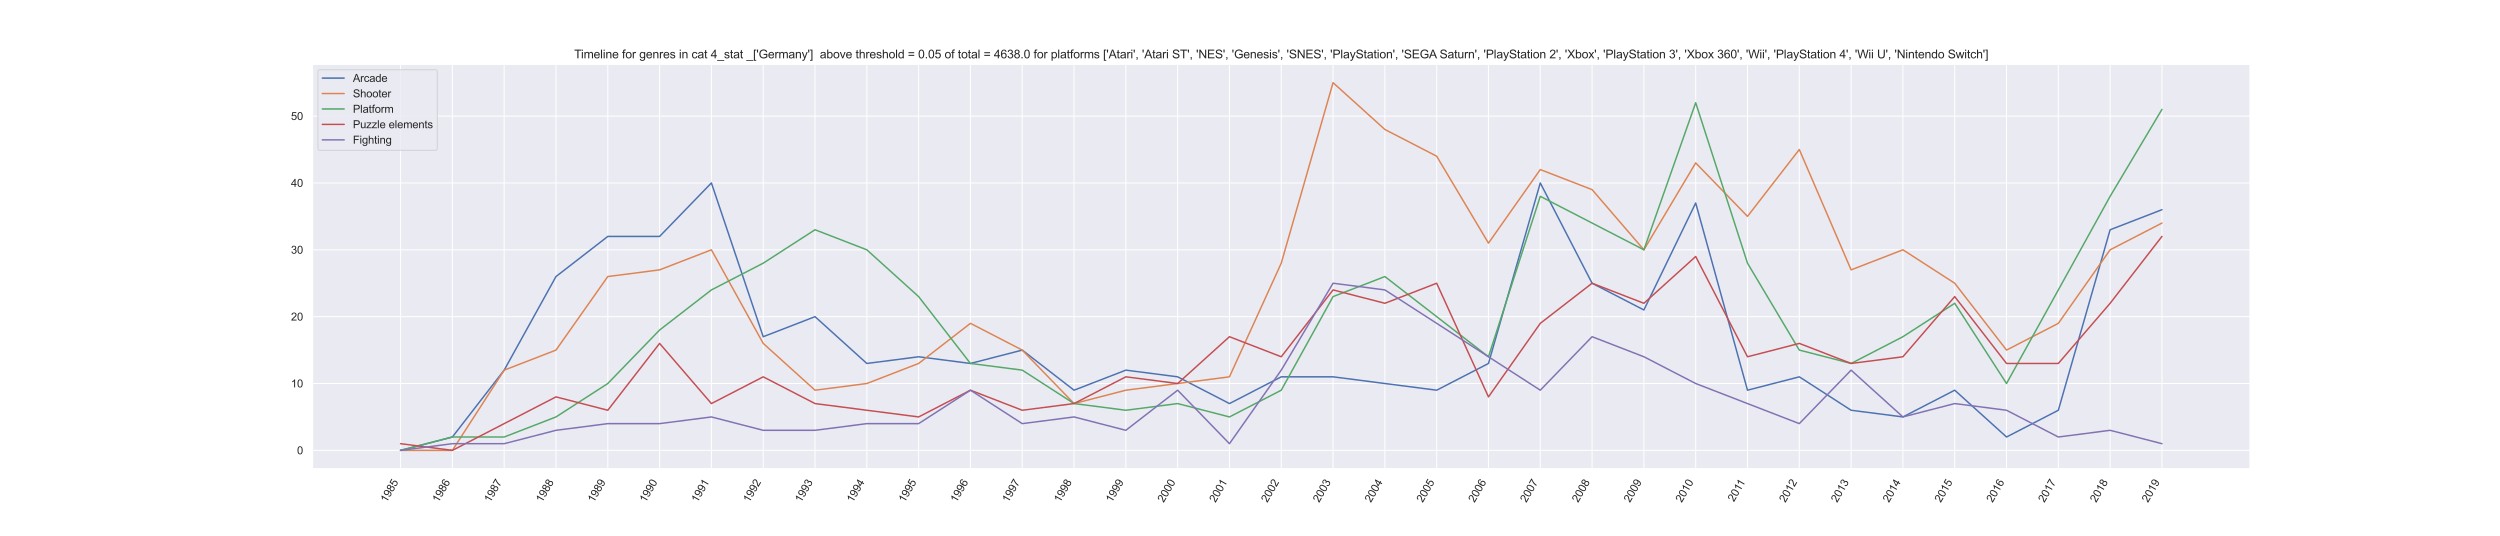 <?xml version="1.0" encoding="utf-8" standalone="no"?>
<!DOCTYPE svg PUBLIC "-//W3C//DTD SVG 1.1//EN"
  "http://www.w3.org/Graphics/SVG/1.1/DTD/svg11.dtd">
<svg xmlns:xlink="http://www.w3.org/1999/xlink" width="2520pt" height="540pt" viewBox="0 0 2520 540" xmlns="http://www.w3.org/2000/svg" version="1.1">
 <defs>
  <style type="text/css">*{stroke-linejoin: round; stroke-linecap: butt}</style>
 </defs>
 <g id="figure_1">
  <g id="patch_1">
   <path d="M 0 540 
L 2520 540 
L 2520 0 
L 0 0 
z
" style="fill: #ffffff"/>
  </g>
  <g id="axes_1">
   <g id="patch_2">
    <path d="M 315 472.5 
L 2268 472.5 
L 2268 64.8 
L 315 64.8 
z
" style="fill: #eaeaf2"/>
   </g>
   <g id="matplotlib.axis_1">
    <g id="xtick_1">
     <g id="line2d_1">
      <path d="M 403.773 472.5 
L 403.773 64.8 
" clip-path="url(#p15b3011ab2)" style="fill: none; stroke: #ffffff; stroke-linecap: round"/>
     </g>
     <g id="text_1">
      <!-- 1985 -->
      <g style="fill: #262626" transform="translate(389.645 507.127)rotate(-60)scale(0.11 -0.11)">
       <defs>
        <path id="ArialMT-31" d="M 2384 0 
L 1822 0 
L 1822 3584 
Q 1619 3391 1289 3197 
Q 959 3003 697 2906 
L 697 3450 
Q 1169 3672 1522 3987 
Q 1875 4303 2022 4600 
L 2384 4600 
L 2384 0 
z
" transform="scale(0.016)"/>
        <path id="ArialMT-39" d="M 350 1059 
L 891 1109 
Q 959 728 1153 556 
Q 1347 384 1650 384 
Q 1909 384 2104 503 
Q 2300 622 2425 820 
Q 2550 1019 2634 1356 
Q 2719 1694 2719 2044 
Q 2719 2081 2716 2156 
Q 2547 1888 2255 1720 
Q 1963 1553 1622 1553 
Q 1053 1553 659 1965 
Q 266 2378 266 3053 
Q 266 3750 677 4175 
Q 1088 4600 1706 4600 
Q 2153 4600 2523 4359 
Q 2894 4119 3086 3673 
Q 3278 3228 3278 2384 
Q 3278 1506 3087 986 
Q 2897 466 2520 194 
Q 2144 -78 1638 -78 
Q 1100 -78 759 220 
Q 419 519 350 1059 
z
M 2653 3081 
Q 2653 3566 2395 3850 
Q 2138 4134 1775 4134 
Q 1400 4134 1122 3828 
Q 844 3522 844 3034 
Q 844 2597 1108 2323 
Q 1372 2050 1759 2050 
Q 2150 2050 2401 2323 
Q 2653 2597 2653 3081 
z
" transform="scale(0.016)"/>
        <path id="ArialMT-38" d="M 1131 2484 
Q 781 2613 612 2850 
Q 444 3088 444 3419 
Q 444 3919 803 4259 
Q 1163 4600 1759 4600 
Q 2359 4600 2725 4251 
Q 3091 3903 3091 3403 
Q 3091 3084 2923 2848 
Q 2756 2613 2416 2484 
Q 2838 2347 3058 2040 
Q 3278 1734 3278 1309 
Q 3278 722 2862 322 
Q 2447 -78 1769 -78 
Q 1091 -78 675 323 
Q 259 725 259 1325 
Q 259 1772 486 2073 
Q 713 2375 1131 2484 
z
M 1019 3438 
Q 1019 3113 1228 2906 
Q 1438 2700 1772 2700 
Q 2097 2700 2305 2904 
Q 2513 3109 2513 3406 
Q 2513 3716 2298 3927 
Q 2084 4138 1766 4138 
Q 1444 4138 1231 3931 
Q 1019 3725 1019 3438 
z
M 838 1322 
Q 838 1081 952 856 
Q 1066 631 1291 507 
Q 1516 384 1775 384 
Q 2178 384 2440 643 
Q 2703 903 2703 1303 
Q 2703 1709 2433 1975 
Q 2163 2241 1756 2241 
Q 1359 2241 1098 1978 
Q 838 1716 838 1322 
z
" transform="scale(0.016)"/>
        <path id="ArialMT-35" d="M 266 1200 
L 856 1250 
Q 922 819 1161 601 
Q 1400 384 1738 384 
Q 2144 384 2425 690 
Q 2706 997 2706 1503 
Q 2706 1984 2436 2262 
Q 2166 2541 1728 2541 
Q 1456 2541 1237 2417 
Q 1019 2294 894 2097 
L 366 2166 
L 809 4519 
L 3088 4519 
L 3088 3981 
L 1259 3981 
L 1013 2750 
Q 1425 3038 1878 3038 
Q 2478 3038 2890 2622 
Q 3303 2206 3303 1553 
Q 3303 931 2941 478 
Q 2500 -78 1738 -78 
Q 1113 -78 717 272 
Q 322 622 266 1200 
z
" transform="scale(0.016)"/>
       </defs>
       <use xlink:href="#ArialMT-31"/>
       <use xlink:href="#ArialMT-39" x="55.615"/>
       <use xlink:href="#ArialMT-38" x="111.23"/>
       <use xlink:href="#ArialMT-35" x="166.846"/>
      </g>
     </g>
    </g>
    <g id="xtick_2">
     <g id="line2d_2">
      <path d="M 455.992 472.5 
L 455.992 64.8 
" clip-path="url(#p15b3011ab2)" style="fill: none; stroke: #ffffff; stroke-linecap: round"/>
     </g>
     <g id="text_2">
      <!-- 1986 -->
      <g style="fill: #262626" transform="translate(441.865 507.127)rotate(-60)scale(0.11 -0.11)">
       <defs>
        <path id="ArialMT-36" d="M 3184 3459 
L 2625 3416 
Q 2550 3747 2413 3897 
Q 2184 4138 1850 4138 
Q 1581 4138 1378 3988 
Q 1113 3794 959 3422 
Q 806 3050 800 2363 
Q 1003 2672 1297 2822 
Q 1591 2972 1913 2972 
Q 2475 2972 2870 2558 
Q 3266 2144 3266 1488 
Q 3266 1056 3080 686 
Q 2894 316 2569 119 
Q 2244 -78 1831 -78 
Q 1128 -78 684 439 
Q 241 956 241 2144 
Q 241 3472 731 4075 
Q 1159 4600 1884 4600 
Q 2425 4600 2770 4297 
Q 3116 3994 3184 3459 
z
M 888 1484 
Q 888 1194 1011 928 
Q 1134 663 1356 523 
Q 1578 384 1822 384 
Q 2178 384 2434 671 
Q 2691 959 2691 1453 
Q 2691 1928 2437 2201 
Q 2184 2475 1800 2475 
Q 1419 2475 1153 2201 
Q 888 1928 888 1484 
z
" transform="scale(0.016)"/>
       </defs>
       <use xlink:href="#ArialMT-31"/>
       <use xlink:href="#ArialMT-39" x="55.615"/>
       <use xlink:href="#ArialMT-38" x="111.23"/>
       <use xlink:href="#ArialMT-36" x="166.846"/>
      </g>
     </g>
    </g>
    <g id="xtick_3">
     <g id="line2d_3">
      <path d="M 508.211 472.5 
L 508.211 64.8 
" clip-path="url(#p15b3011ab2)" style="fill: none; stroke: #ffffff; stroke-linecap: round"/>
     </g>
     <g id="text_3">
      <!-- 1987 -->
      <g style="fill: #262626" transform="translate(494.084 507.127)rotate(-60)scale(0.11 -0.11)">
       <defs>
        <path id="ArialMT-37" d="M 303 3981 
L 303 4522 
L 3269 4522 
L 3269 4084 
Q 2831 3619 2401 2847 
Q 1972 2075 1738 1259 
Q 1569 684 1522 0 
L 944 0 
Q 953 541 1156 1306 
Q 1359 2072 1739 2783 
Q 2119 3494 2547 3981 
L 303 3981 
z
" transform="scale(0.016)"/>
       </defs>
       <use xlink:href="#ArialMT-31"/>
       <use xlink:href="#ArialMT-39" x="55.615"/>
       <use xlink:href="#ArialMT-38" x="111.23"/>
       <use xlink:href="#ArialMT-37" x="166.846"/>
      </g>
     </g>
    </g>
    <g id="xtick_4">
     <g id="line2d_4">
      <path d="M 560.43 472.5 
L 560.43 64.8 
" clip-path="url(#p15b3011ab2)" style="fill: none; stroke: #ffffff; stroke-linecap: round"/>
     </g>
     <g id="text_4">
      <!-- 1988 -->
      <g style="fill: #262626" transform="translate(546.303 507.127)rotate(-60)scale(0.11 -0.11)">
       <use xlink:href="#ArialMT-31"/>
       <use xlink:href="#ArialMT-39" x="55.615"/>
       <use xlink:href="#ArialMT-38" x="111.23"/>
       <use xlink:href="#ArialMT-38" x="166.846"/>
      </g>
     </g>
    </g>
    <g id="xtick_5">
     <g id="line2d_5">
      <path d="M 612.65 472.5 
L 612.65 64.8 
" clip-path="url(#p15b3011ab2)" style="fill: none; stroke: #ffffff; stroke-linecap: round"/>
     </g>
     <g id="text_5">
      <!-- 1989 -->
      <g style="fill: #262626" transform="translate(598.522 507.127)rotate(-60)scale(0.11 -0.11)">
       <use xlink:href="#ArialMT-31"/>
       <use xlink:href="#ArialMT-39" x="55.615"/>
       <use xlink:href="#ArialMT-38" x="111.23"/>
       <use xlink:href="#ArialMT-39" x="166.846"/>
      </g>
     </g>
    </g>
    <g id="xtick_6">
     <g id="line2d_6">
      <path d="M 664.869 472.5 
L 664.869 64.8 
" clip-path="url(#p15b3011ab2)" style="fill: none; stroke: #ffffff; stroke-linecap: round"/>
     </g>
     <g id="text_6">
      <!-- 1990 -->
      <g style="fill: #262626" transform="translate(650.742 507.127)rotate(-60)scale(0.11 -0.11)">
       <defs>
        <path id="ArialMT-30" d="M 266 2259 
Q 266 3072 433 3567 
Q 600 4063 929 4331 
Q 1259 4600 1759 4600 
Q 2128 4600 2406 4451 
Q 2684 4303 2865 4023 
Q 3047 3744 3150 3342 
Q 3253 2941 3253 2259 
Q 3253 1453 3087 958 
Q 2922 463 2592 192 
Q 2263 -78 1759 -78 
Q 1097 -78 719 397 
Q 266 969 266 2259 
z
M 844 2259 
Q 844 1131 1108 757 
Q 1372 384 1759 384 
Q 2147 384 2411 759 
Q 2675 1134 2675 2259 
Q 2675 3391 2411 3762 
Q 2147 4134 1753 4134 
Q 1366 4134 1134 3806 
Q 844 3388 844 2259 
z
" transform="scale(0.016)"/>
       </defs>
       <use xlink:href="#ArialMT-31"/>
       <use xlink:href="#ArialMT-39" x="55.615"/>
       <use xlink:href="#ArialMT-39" x="111.23"/>
       <use xlink:href="#ArialMT-30" x="166.846"/>
      </g>
     </g>
    </g>
    <g id="xtick_7">
     <g id="line2d_7">
      <path d="M 717.088 472.5 
L 717.088 64.8 
" clip-path="url(#p15b3011ab2)" style="fill: none; stroke: #ffffff; stroke-linecap: round"/>
     </g>
     <g id="text_7">
      <!-- 1991 -->
      <g style="fill: #262626" transform="translate(702.961 507.127)rotate(-60)scale(0.11 -0.11)">
       <use xlink:href="#ArialMT-31"/>
       <use xlink:href="#ArialMT-39" x="55.615"/>
       <use xlink:href="#ArialMT-39" x="111.23"/>
       <use xlink:href="#ArialMT-31" x="166.846"/>
      </g>
     </g>
    </g>
    <g id="xtick_8">
     <g id="line2d_8">
      <path d="M 769.307 472.5 
L 769.307 64.8 
" clip-path="url(#p15b3011ab2)" style="fill: none; stroke: #ffffff; stroke-linecap: round"/>
     </g>
     <g id="text_8">
      <!-- 1992 -->
      <g style="fill: #262626" transform="translate(755.18 507.127)rotate(-60)scale(0.11 -0.11)">
       <defs>
        <path id="ArialMT-32" d="M 3222 541 
L 3222 0 
L 194 0 
Q 188 203 259 391 
Q 375 700 629 1000 
Q 884 1300 1366 1694 
Q 2113 2306 2375 2664 
Q 2638 3022 2638 3341 
Q 2638 3675 2398 3904 
Q 2159 4134 1775 4134 
Q 1369 4134 1125 3890 
Q 881 3647 878 3216 
L 300 3275 
Q 359 3922 746 4261 
Q 1134 4600 1788 4600 
Q 2447 4600 2831 4234 
Q 3216 3869 3216 3328 
Q 3216 3053 3103 2787 
Q 2991 2522 2730 2228 
Q 2469 1934 1863 1422 
Q 1356 997 1212 845 
Q 1069 694 975 541 
L 3222 541 
z
" transform="scale(0.016)"/>
       </defs>
       <use xlink:href="#ArialMT-31"/>
       <use xlink:href="#ArialMT-39" x="55.615"/>
       <use xlink:href="#ArialMT-39" x="111.23"/>
       <use xlink:href="#ArialMT-32" x="166.846"/>
      </g>
     </g>
    </g>
    <g id="xtick_9">
     <g id="line2d_9">
      <path d="M 821.527 472.5 
L 821.527 64.8 
" clip-path="url(#p15b3011ab2)" style="fill: none; stroke: #ffffff; stroke-linecap: round"/>
     </g>
     <g id="text_9">
      <!-- 1993 -->
      <g style="fill: #262626" transform="translate(807.399 507.127)rotate(-60)scale(0.11 -0.11)">
       <defs>
        <path id="ArialMT-33" d="M 269 1209 
L 831 1284 
Q 928 806 1161 595 
Q 1394 384 1728 384 
Q 2125 384 2398 659 
Q 2672 934 2672 1341 
Q 2672 1728 2419 1979 
Q 2166 2231 1775 2231 
Q 1616 2231 1378 2169 
L 1441 2663 
Q 1497 2656 1531 2656 
Q 1891 2656 2178 2843 
Q 2466 3031 2466 3422 
Q 2466 3731 2256 3934 
Q 2047 4138 1716 4138 
Q 1388 4138 1169 3931 
Q 950 3725 888 3313 
L 325 3413 
Q 428 3978 793 4289 
Q 1159 4600 1703 4600 
Q 2078 4600 2393 4439 
Q 2709 4278 2876 4000 
Q 3044 3722 3044 3409 
Q 3044 3113 2884 2869 
Q 2725 2625 2413 2481 
Q 2819 2388 3044 2092 
Q 3269 1797 3269 1353 
Q 3269 753 2831 336 
Q 2394 -81 1725 -81 
Q 1122 -81 723 278 
Q 325 638 269 1209 
z
" transform="scale(0.016)"/>
       </defs>
       <use xlink:href="#ArialMT-31"/>
       <use xlink:href="#ArialMT-39" x="55.615"/>
       <use xlink:href="#ArialMT-39" x="111.23"/>
       <use xlink:href="#ArialMT-33" x="166.846"/>
      </g>
     </g>
    </g>
    <g id="xtick_10">
     <g id="line2d_10">
      <path d="M 873.746 472.5 
L 873.746 64.8 
" clip-path="url(#p15b3011ab2)" style="fill: none; stroke: #ffffff; stroke-linecap: round"/>
     </g>
     <g id="text_10">
      <!-- 1994 -->
      <g style="fill: #262626" transform="translate(859.619 507.127)rotate(-60)scale(0.11 -0.11)">
       <defs>
        <path id="ArialMT-34" d="M 2069 0 
L 2069 1097 
L 81 1097 
L 81 1613 
L 2172 4581 
L 2631 4581 
L 2631 1613 
L 3250 1613 
L 3250 1097 
L 2631 1097 
L 2631 0 
L 2069 0 
z
M 2069 1613 
L 2069 3678 
L 634 1613 
L 2069 1613 
z
" transform="scale(0.016)"/>
       </defs>
       <use xlink:href="#ArialMT-31"/>
       <use xlink:href="#ArialMT-39" x="55.615"/>
       <use xlink:href="#ArialMT-39" x="111.23"/>
       <use xlink:href="#ArialMT-34" x="166.846"/>
      </g>
     </g>
    </g>
    <g id="xtick_11">
     <g id="line2d_11">
      <path d="M 925.965 472.5 
L 925.965 64.8 
" clip-path="url(#p15b3011ab2)" style="fill: none; stroke: #ffffff; stroke-linecap: round"/>
     </g>
     <g id="text_11">
      <!-- 1995 -->
      <g style="fill: #262626" transform="translate(911.838 507.127)rotate(-60)scale(0.11 -0.11)">
       <use xlink:href="#ArialMT-31"/>
       <use xlink:href="#ArialMT-39" x="55.615"/>
       <use xlink:href="#ArialMT-39" x="111.23"/>
       <use xlink:href="#ArialMT-35" x="166.846"/>
      </g>
     </g>
    </g>
    <g id="xtick_12">
     <g id="line2d_12">
      <path d="M 978.184 472.5 
L 978.184 64.8 
" clip-path="url(#p15b3011ab2)" style="fill: none; stroke: #ffffff; stroke-linecap: round"/>
     </g>
     <g id="text_12">
      <!-- 1996 -->
      <g style="fill: #262626" transform="translate(964.057 507.127)rotate(-60)scale(0.11 -0.11)">
       <use xlink:href="#ArialMT-31"/>
       <use xlink:href="#ArialMT-39" x="55.615"/>
       <use xlink:href="#ArialMT-39" x="111.23"/>
       <use xlink:href="#ArialMT-36" x="166.846"/>
      </g>
     </g>
    </g>
    <g id="xtick_13">
     <g id="line2d_13">
      <path d="M 1030.404 472.5 
L 1030.404 64.8 
" clip-path="url(#p15b3011ab2)" style="fill: none; stroke: #ffffff; stroke-linecap: round"/>
     </g>
     <g id="text_13">
      <!-- 1997 -->
      <g style="fill: #262626" transform="translate(1016.276 507.127)rotate(-60)scale(0.11 -0.11)">
       <use xlink:href="#ArialMT-31"/>
       <use xlink:href="#ArialMT-39" x="55.615"/>
       <use xlink:href="#ArialMT-39" x="111.23"/>
       <use xlink:href="#ArialMT-37" x="166.846"/>
      </g>
     </g>
    </g>
    <g id="xtick_14">
     <g id="line2d_14">
      <path d="M 1082.623 472.5 
L 1082.623 64.8 
" clip-path="url(#p15b3011ab2)" style="fill: none; stroke: #ffffff; stroke-linecap: round"/>
     </g>
     <g id="text_14">
      <!-- 1998 -->
      <g style="fill: #262626" transform="translate(1068.496 507.127)rotate(-60)scale(0.11 -0.11)">
       <use xlink:href="#ArialMT-31"/>
       <use xlink:href="#ArialMT-39" x="55.615"/>
       <use xlink:href="#ArialMT-39" x="111.23"/>
       <use xlink:href="#ArialMT-38" x="166.846"/>
      </g>
     </g>
    </g>
    <g id="xtick_15">
     <g id="line2d_15">
      <path d="M 1134.842 472.5 
L 1134.842 64.8 
" clip-path="url(#p15b3011ab2)" style="fill: none; stroke: #ffffff; stroke-linecap: round"/>
     </g>
     <g id="text_15">
      <!-- 1999 -->
      <g style="fill: #262626" transform="translate(1120.715 507.127)rotate(-60)scale(0.11 -0.11)">
       <use xlink:href="#ArialMT-31"/>
       <use xlink:href="#ArialMT-39" x="55.615"/>
       <use xlink:href="#ArialMT-39" x="111.23"/>
       <use xlink:href="#ArialMT-39" x="166.846"/>
      </g>
     </g>
    </g>
    <g id="xtick_16">
     <g id="line2d_16">
      <path d="M 1187.061 472.5 
L 1187.061 64.8 
" clip-path="url(#p15b3011ab2)" style="fill: none; stroke: #ffffff; stroke-linecap: round"/>
     </g>
     <g id="text_16">
      <!-- 2000 -->
      <g style="fill: #262626" transform="translate(1172.934 507.127)rotate(-60)scale(0.11 -0.11)">
       <use xlink:href="#ArialMT-32"/>
       <use xlink:href="#ArialMT-30" x="55.615"/>
       <use xlink:href="#ArialMT-30" x="111.23"/>
       <use xlink:href="#ArialMT-30" x="166.846"/>
      </g>
     </g>
    </g>
    <g id="xtick_17">
     <g id="line2d_17">
      <path d="M 1239.281 472.5 
L 1239.281 64.8 
" clip-path="url(#p15b3011ab2)" style="fill: none; stroke: #ffffff; stroke-linecap: round"/>
     </g>
     <g id="text_17">
      <!-- 2001 -->
      <g style="fill: #262626" transform="translate(1225.153 507.127)rotate(-60)scale(0.11 -0.11)">
       <use xlink:href="#ArialMT-32"/>
       <use xlink:href="#ArialMT-30" x="55.615"/>
       <use xlink:href="#ArialMT-30" x="111.23"/>
       <use xlink:href="#ArialMT-31" x="166.846"/>
      </g>
     </g>
    </g>
    <g id="xtick_18">
     <g id="line2d_18">
      <path d="M 1291.5 472.5 
L 1291.5 64.8 
" clip-path="url(#p15b3011ab2)" style="fill: none; stroke: #ffffff; stroke-linecap: round"/>
     </g>
     <g id="text_18">
      <!-- 2002 -->
      <g style="fill: #262626" transform="translate(1277.373 507.127)rotate(-60)scale(0.11 -0.11)">
       <use xlink:href="#ArialMT-32"/>
       <use xlink:href="#ArialMT-30" x="55.615"/>
       <use xlink:href="#ArialMT-30" x="111.23"/>
       <use xlink:href="#ArialMT-32" x="166.846"/>
      </g>
     </g>
    </g>
    <g id="xtick_19">
     <g id="line2d_19">
      <path d="M 1343.719 472.5 
L 1343.719 64.8 
" clip-path="url(#p15b3011ab2)" style="fill: none; stroke: #ffffff; stroke-linecap: round"/>
     </g>
     <g id="text_19">
      <!-- 2003 -->
      <g style="fill: #262626" transform="translate(1329.592 507.127)rotate(-60)scale(0.11 -0.11)">
       <use xlink:href="#ArialMT-32"/>
       <use xlink:href="#ArialMT-30" x="55.615"/>
       <use xlink:href="#ArialMT-30" x="111.23"/>
       <use xlink:href="#ArialMT-33" x="166.846"/>
      </g>
     </g>
    </g>
    <g id="xtick_20">
     <g id="line2d_20">
      <path d="M 1395.939 472.5 
L 1395.939 64.8 
" clip-path="url(#p15b3011ab2)" style="fill: none; stroke: #ffffff; stroke-linecap: round"/>
     </g>
     <g id="text_20">
      <!-- 2004 -->
      <g style="fill: #262626" transform="translate(1381.811 507.127)rotate(-60)scale(0.11 -0.11)">
       <use xlink:href="#ArialMT-32"/>
       <use xlink:href="#ArialMT-30" x="55.615"/>
       <use xlink:href="#ArialMT-30" x="111.23"/>
       <use xlink:href="#ArialMT-34" x="166.846"/>
      </g>
     </g>
    </g>
    <g id="xtick_21">
     <g id="line2d_21">
      <path d="M 1448.158 472.5 
L 1448.158 64.8 
" clip-path="url(#p15b3011ab2)" style="fill: none; stroke: #ffffff; stroke-linecap: round"/>
     </g>
     <g id="text_21">
      <!-- 2005 -->
      <g style="fill: #262626" transform="translate(1434.03 507.127)rotate(-60)scale(0.11 -0.11)">
       <use xlink:href="#ArialMT-32"/>
       <use xlink:href="#ArialMT-30" x="55.615"/>
       <use xlink:href="#ArialMT-30" x="111.23"/>
       <use xlink:href="#ArialMT-35" x="166.846"/>
      </g>
     </g>
    </g>
    <g id="xtick_22">
     <g id="line2d_22">
      <path d="M 1500.377 472.5 
L 1500.377 64.8 
" clip-path="url(#p15b3011ab2)" style="fill: none; stroke: #ffffff; stroke-linecap: round"/>
     </g>
     <g id="text_22">
      <!-- 2006 -->
      <g style="fill: #262626" transform="translate(1486.25 507.127)rotate(-60)scale(0.11 -0.11)">
       <use xlink:href="#ArialMT-32"/>
       <use xlink:href="#ArialMT-30" x="55.615"/>
       <use xlink:href="#ArialMT-30" x="111.23"/>
       <use xlink:href="#ArialMT-36" x="166.846"/>
      </g>
     </g>
    </g>
    <g id="xtick_23">
     <g id="line2d_23">
      <path d="M 1552.596 472.5 
L 1552.596 64.8 
" clip-path="url(#p15b3011ab2)" style="fill: none; stroke: #ffffff; stroke-linecap: round"/>
     </g>
     <g id="text_23">
      <!-- 2007 -->
      <g style="fill: #262626" transform="translate(1538.469 507.127)rotate(-60)scale(0.11 -0.11)">
       <use xlink:href="#ArialMT-32"/>
       <use xlink:href="#ArialMT-30" x="55.615"/>
       <use xlink:href="#ArialMT-30" x="111.23"/>
       <use xlink:href="#ArialMT-37" x="166.846"/>
      </g>
     </g>
    </g>
    <g id="xtick_24">
     <g id="line2d_24">
      <path d="M 1604.816 472.5 
L 1604.816 64.8 
" clip-path="url(#p15b3011ab2)" style="fill: none; stroke: #ffffff; stroke-linecap: round"/>
     </g>
     <g id="text_24">
      <!-- 2008 -->
      <g style="fill: #262626" transform="translate(1590.688 507.127)rotate(-60)scale(0.11 -0.11)">
       <use xlink:href="#ArialMT-32"/>
       <use xlink:href="#ArialMT-30" x="55.615"/>
       <use xlink:href="#ArialMT-30" x="111.23"/>
       <use xlink:href="#ArialMT-38" x="166.846"/>
      </g>
     </g>
    </g>
    <g id="xtick_25">
     <g id="line2d_25">
      <path d="M 1657.035 472.5 
L 1657.035 64.8 
" clip-path="url(#p15b3011ab2)" style="fill: none; stroke: #ffffff; stroke-linecap: round"/>
     </g>
     <g id="text_25">
      <!-- 2009 -->
      <g style="fill: #262626" transform="translate(1642.907 507.127)rotate(-60)scale(0.11 -0.11)">
       <use xlink:href="#ArialMT-32"/>
       <use xlink:href="#ArialMT-30" x="55.615"/>
       <use xlink:href="#ArialMT-30" x="111.23"/>
       <use xlink:href="#ArialMT-39" x="166.846"/>
      </g>
     </g>
    </g>
    <g id="xtick_26">
     <g id="line2d_26">
      <path d="M 1709.254 472.5 
L 1709.254 64.8 
" clip-path="url(#p15b3011ab2)" style="fill: none; stroke: #ffffff; stroke-linecap: round"/>
     </g>
     <g id="text_26">
      <!-- 2010 -->
      <g style="fill: #262626" transform="translate(1695.127 507.127)rotate(-60)scale(0.11 -0.11)">
       <use xlink:href="#ArialMT-32"/>
       <use xlink:href="#ArialMT-30" x="55.615"/>
       <use xlink:href="#ArialMT-31" x="111.23"/>
       <use xlink:href="#ArialMT-30" x="166.846"/>
      </g>
     </g>
    </g>
    <g id="xtick_27">
     <g id="line2d_27">
      <path d="M 1761.473 472.5 
L 1761.473 64.8 
" clip-path="url(#p15b3011ab2)" style="fill: none; stroke: #ffffff; stroke-linecap: round"/>
     </g>
     <g id="text_27">
      <!-- 2011 -->
      <g style="fill: #262626" transform="translate(1747.751 506.424)rotate(-60)scale(0.11 -0.11)">
       <use xlink:href="#ArialMT-32"/>
       <use xlink:href="#ArialMT-30" x="55.615"/>
       <use xlink:href="#ArialMT-31" x="111.23"/>
       <use xlink:href="#ArialMT-31" x="159.471"/>
      </g>
     </g>
    </g>
    <g id="xtick_28">
     <g id="line2d_28">
      <path d="M 1813.693 472.5 
L 1813.693 64.8 
" clip-path="url(#p15b3011ab2)" style="fill: none; stroke: #ffffff; stroke-linecap: round"/>
     </g>
     <g id="text_28">
      <!-- 2012 -->
      <g style="fill: #262626" transform="translate(1799.565 507.127)rotate(-60)scale(0.11 -0.11)">
       <use xlink:href="#ArialMT-32"/>
       <use xlink:href="#ArialMT-30" x="55.615"/>
       <use xlink:href="#ArialMT-31" x="111.23"/>
       <use xlink:href="#ArialMT-32" x="166.846"/>
      </g>
     </g>
    </g>
    <g id="xtick_29">
     <g id="line2d_29">
      <path d="M 1865.912 472.5 
L 1865.912 64.8 
" clip-path="url(#p15b3011ab2)" style="fill: none; stroke: #ffffff; stroke-linecap: round"/>
     </g>
     <g id="text_29">
      <!-- 2013 -->
      <g style="fill: #262626" transform="translate(1851.784 507.127)rotate(-60)scale(0.11 -0.11)">
       <use xlink:href="#ArialMT-32"/>
       <use xlink:href="#ArialMT-30" x="55.615"/>
       <use xlink:href="#ArialMT-31" x="111.23"/>
       <use xlink:href="#ArialMT-33" x="166.846"/>
      </g>
     </g>
    </g>
    <g id="xtick_30">
     <g id="line2d_30">
      <path d="M 1918.131 472.5 
L 1918.131 64.8 
" clip-path="url(#p15b3011ab2)" style="fill: none; stroke: #ffffff; stroke-linecap: round"/>
     </g>
     <g id="text_30">
      <!-- 2014 -->
      <g style="fill: #262626" transform="translate(1904.004 507.127)rotate(-60)scale(0.11 -0.11)">
       <use xlink:href="#ArialMT-32"/>
       <use xlink:href="#ArialMT-30" x="55.615"/>
       <use xlink:href="#ArialMT-31" x="111.23"/>
       <use xlink:href="#ArialMT-34" x="166.846"/>
      </g>
     </g>
    </g>
    <g id="xtick_31">
     <g id="line2d_31">
      <path d="M 1970.35 472.5 
L 1970.35 64.8 
" clip-path="url(#p15b3011ab2)" style="fill: none; stroke: #ffffff; stroke-linecap: round"/>
     </g>
     <g id="text_31">
      <!-- 2015 -->
      <g style="fill: #262626" transform="translate(1956.223 507.127)rotate(-60)scale(0.11 -0.11)">
       <use xlink:href="#ArialMT-32"/>
       <use xlink:href="#ArialMT-30" x="55.615"/>
       <use xlink:href="#ArialMT-31" x="111.23"/>
       <use xlink:href="#ArialMT-35" x="166.846"/>
      </g>
     </g>
    </g>
    <g id="xtick_32">
     <g id="line2d_32">
      <path d="M 2022.57 472.5 
L 2022.57 64.8 
" clip-path="url(#p15b3011ab2)" style="fill: none; stroke: #ffffff; stroke-linecap: round"/>
     </g>
     <g id="text_32">
      <!-- 2016 -->
      <g style="fill: #262626" transform="translate(2008.442 507.127)rotate(-60)scale(0.11 -0.11)">
       <use xlink:href="#ArialMT-32"/>
       <use xlink:href="#ArialMT-30" x="55.615"/>
       <use xlink:href="#ArialMT-31" x="111.23"/>
       <use xlink:href="#ArialMT-36" x="166.846"/>
      </g>
     </g>
    </g>
    <g id="xtick_33">
     <g id="line2d_33">
      <path d="M 2074.789 472.5 
L 2074.789 64.8 
" clip-path="url(#p15b3011ab2)" style="fill: none; stroke: #ffffff; stroke-linecap: round"/>
     </g>
     <g id="text_33">
      <!-- 2017 -->
      <g style="fill: #262626" transform="translate(2060.661 507.127)rotate(-60)scale(0.11 -0.11)">
       <use xlink:href="#ArialMT-32"/>
       <use xlink:href="#ArialMT-30" x="55.615"/>
       <use xlink:href="#ArialMT-31" x="111.23"/>
       <use xlink:href="#ArialMT-37" x="166.846"/>
      </g>
     </g>
    </g>
    <g id="xtick_34">
     <g id="line2d_34">
      <path d="M 2127.008 472.5 
L 2127.008 64.8 
" clip-path="url(#p15b3011ab2)" style="fill: none; stroke: #ffffff; stroke-linecap: round"/>
     </g>
     <g id="text_34">
      <!-- 2018 -->
      <g style="fill: #262626" transform="translate(2112.881 507.127)rotate(-60)scale(0.11 -0.11)">
       <use xlink:href="#ArialMT-32"/>
       <use xlink:href="#ArialMT-30" x="55.615"/>
       <use xlink:href="#ArialMT-31" x="111.23"/>
       <use xlink:href="#ArialMT-38" x="166.846"/>
      </g>
     </g>
    </g>
    <g id="xtick_35">
     <g id="line2d_35">
      <path d="M 2179.227 472.5 
L 2179.227 64.8 
" clip-path="url(#p15b3011ab2)" style="fill: none; stroke: #ffffff; stroke-linecap: round"/>
     </g>
     <g id="text_35">
      <!-- 2019 -->
      <g style="fill: #262626" transform="translate(2165.1 507.127)rotate(-60)scale(0.11 -0.11)">
       <use xlink:href="#ArialMT-32"/>
       <use xlink:href="#ArialMT-30" x="55.615"/>
       <use xlink:href="#ArialMT-31" x="111.23"/>
       <use xlink:href="#ArialMT-39" x="166.846"/>
      </g>
     </g>
    </g>
   </g>
   <g id="matplotlib.axis_2">
    <g id="ytick_1">
     <g id="line2d_36">
      <path d="M 315 453.968 
L 2268 453.968 
" clip-path="url(#p15b3011ab2)" style="fill: none; stroke: #ffffff; stroke-linecap: round"/>
     </g>
     <g id="text_36">
      <!-- 0 -->
      <g style="fill: #262626" transform="translate(299.383 457.905)scale(0.11 -0.11)">
       <use xlink:href="#ArialMT-30"/>
      </g>
     </g>
    </g>
    <g id="ytick_2">
     <g id="line2d_37">
      <path d="M 315 386.58 
L 2268 386.58 
" clip-path="url(#p15b3011ab2)" style="fill: none; stroke: #ffffff; stroke-linecap: round"/>
     </g>
     <g id="text_37">
      <!-- 10 -->
      <g style="fill: #262626" transform="translate(293.266 390.517)scale(0.11 -0.11)">
       <use xlink:href="#ArialMT-31"/>
       <use xlink:href="#ArialMT-30" x="55.615"/>
      </g>
     </g>
    </g>
    <g id="ytick_3">
     <g id="line2d_38">
      <path d="M 315 319.191 
L 2268 319.191 
" clip-path="url(#p15b3011ab2)" style="fill: none; stroke: #ffffff; stroke-linecap: round"/>
     </g>
     <g id="text_38">
      <!-- 20 -->
      <g style="fill: #262626" transform="translate(293.266 323.128)scale(0.11 -0.11)">
       <use xlink:href="#ArialMT-32"/>
       <use xlink:href="#ArialMT-30" x="55.615"/>
      </g>
     </g>
    </g>
    <g id="ytick_4">
     <g id="line2d_39">
      <path d="M 315 251.803 
L 2268 251.803 
" clip-path="url(#p15b3011ab2)" style="fill: none; stroke: #ffffff; stroke-linecap: round"/>
     </g>
     <g id="text_39">
      <!-- 30 -->
      <g style="fill: #262626" transform="translate(293.266 255.74)scale(0.11 -0.11)">
       <use xlink:href="#ArialMT-33"/>
       <use xlink:href="#ArialMT-30" x="55.615"/>
      </g>
     </g>
    </g>
    <g id="ytick_5">
     <g id="line2d_40">
      <path d="M 315 184.414 
L 2268 184.414 
" clip-path="url(#p15b3011ab2)" style="fill: none; stroke: #ffffff; stroke-linecap: round"/>
     </g>
     <g id="text_40">
      <!-- 40 -->
      <g style="fill: #262626" transform="translate(293.266 188.351)scale(0.11 -0.11)">
       <use xlink:href="#ArialMT-34"/>
       <use xlink:href="#ArialMT-30" x="55.615"/>
      </g>
     </g>
    </g>
    <g id="ytick_6">
     <g id="line2d_41">
      <path d="M 315 117.026 
L 2268 117.026 
" clip-path="url(#p15b3011ab2)" style="fill: none; stroke: #ffffff; stroke-linecap: round"/>
     </g>
     <g id="text_41">
      <!-- 50 -->
      <g style="fill: #262626" transform="translate(293.266 120.963)scale(0.11 -0.11)">
       <use xlink:href="#ArialMT-35"/>
       <use xlink:href="#ArialMT-30" x="55.615"/>
      </g>
     </g>
    </g>
   </g>
   <g id="line2d_42">
    <path d="M 403.773 453.968 
L 455.992 440.49 
L 508.211 373.102 
L 560.43 278.758 
L 612.65 238.325 
L 664.869 238.325 
L 717.088 184.414 
L 769.307 339.408 
L 821.527 319.191 
L 873.746 366.363 
L 925.965 359.624 
L 978.184 366.363 
L 1030.404 352.886 
L 1082.623 393.319 
L 1134.842 373.102 
L 1187.061 379.841 
L 1239.281 406.796 
L 1291.5 379.841 
L 1343.719 379.841 
L 1395.939 386.58 
L 1448.158 393.319 
L 1500.377 366.363 
L 1552.596 184.414 
L 1604.816 285.497 
L 1657.035 312.452 
L 1709.254 204.631 
L 1761.473 393.319 
L 1813.693 379.841 
L 1865.912 413.535 
L 1918.131 420.274 
L 1970.35 393.319 
L 2022.57 440.49 
L 2074.789 413.535 
L 2127.008 231.586 
L 2179.227 211.37 
" clip-path="url(#p15b3011ab2)" style="fill: none; stroke: #4c72b0; stroke-width: 1.5; stroke-linecap: round"/>
   </g>
   <g id="line2d_43">
    <path d="M 403.773 453.968 
L 455.992 453.968 
L 508.211 373.102 
L 560.43 352.886 
L 612.65 278.758 
L 664.869 272.019 
L 717.088 251.803 
L 769.307 346.147 
L 821.527 393.319 
L 873.746 386.58 
L 925.965 366.363 
L 978.184 325.93 
L 1030.404 352.886 
L 1082.623 406.796 
L 1134.842 393.319 
L 1187.061 386.58 
L 1239.281 379.841 
L 1291.5 265.281 
L 1343.719 83.332 
L 1395.939 130.504 
L 1448.158 157.459 
L 1500.377 245.064 
L 1552.596 170.937 
L 1604.816 191.153 
L 1657.035 251.803 
L 1709.254 164.198 
L 1761.473 218.109 
L 1813.693 150.72 
L 1865.912 272.019 
L 1918.131 251.803 
L 1970.35 285.497 
L 2022.57 352.886 
L 2074.789 325.93 
L 2127.008 251.803 
L 2179.227 224.848 
" clip-path="url(#p15b3011ab2)" style="fill: none; stroke: #dd8452; stroke-width: 1.5; stroke-linecap: round"/>
   </g>
   <g id="line2d_44">
    <path d="M 403.773 453.968 
L 455.992 440.49 
L 508.211 440.49 
L 560.43 420.274 
L 612.65 386.58 
L 664.869 332.669 
L 717.088 292.236 
L 769.307 265.281 
L 821.527 231.586 
L 873.746 251.803 
L 925.965 298.975 
L 978.184 366.363 
L 1030.404 373.102 
L 1082.623 406.796 
L 1134.842 413.535 
L 1187.061 406.796 
L 1239.281 420.274 
L 1291.5 393.319 
L 1343.719 298.975 
L 1395.939 278.758 
L 1448.158 319.191 
L 1500.377 359.624 
L 1552.596 197.892 
L 1604.816 224.848 
L 1657.035 251.803 
L 1709.254 103.548 
L 1761.473 265.281 
L 1813.693 352.886 
L 1865.912 366.363 
L 1918.131 339.408 
L 1970.35 305.714 
L 2022.57 386.58 
L 2074.789 292.236 
L 2127.008 197.892 
L 2179.227 110.287 
" clip-path="url(#p15b3011ab2)" style="fill: none; stroke: #55a868; stroke-width: 1.5; stroke-linecap: round"/>
   </g>
   <g id="line2d_45">
    <path d="M 403.773 447.229 
L 455.992 453.968 
L 508.211 427.013 
L 560.43 400.057 
L 612.65 413.535 
L 664.869 346.147 
L 717.088 406.796 
L 769.307 379.841 
L 821.527 406.796 
L 873.746 413.535 
L 925.965 420.274 
L 978.184 393.319 
L 1030.404 413.535 
L 1082.623 406.796 
L 1134.842 379.841 
L 1187.061 386.58 
L 1239.281 339.408 
L 1291.5 359.624 
L 1343.719 292.236 
L 1395.939 305.714 
L 1448.158 285.497 
L 1500.377 400.057 
L 1552.596 325.93 
L 1604.816 285.497 
L 1657.035 305.714 
L 1709.254 258.542 
L 1761.473 359.624 
L 1813.693 346.147 
L 1865.912 366.363 
L 1918.131 359.624 
L 1970.35 298.975 
L 2022.57 366.363 
L 2074.789 366.363 
L 2127.008 305.714 
L 2179.227 238.325 
" clip-path="url(#p15b3011ab2)" style="fill: none; stroke: #c44e52; stroke-width: 1.5; stroke-linecap: round"/>
   </g>
   <g id="line2d_46">
    <path d="M 403.773 453.968 
L 455.992 447.229 
L 508.211 447.229 
L 560.43 433.752 
L 612.65 427.013 
L 664.869 427.013 
L 717.088 420.274 
L 769.307 433.752 
L 821.527 433.752 
L 873.746 427.013 
L 925.965 427.013 
L 978.184 393.319 
L 1030.404 427.013 
L 1082.623 420.274 
L 1134.842 433.752 
L 1187.061 393.319 
L 1239.281 447.229 
L 1291.5 373.102 
L 1343.719 285.497 
L 1395.939 292.236 
L 1448.158 325.93 
L 1500.377 359.624 
L 1552.596 393.319 
L 1604.816 339.408 
L 1657.035 359.624 
L 1709.254 386.58 
L 1761.473 406.796 
L 1813.693 427.013 
L 1865.912 373.102 
L 1918.131 420.274 
L 1970.35 406.796 
L 2022.57 413.535 
L 2074.789 440.49 
L 2127.008 433.752 
L 2179.227 447.229 
" clip-path="url(#p15b3011ab2)" style="fill: none; stroke: #8172b3; stroke-width: 1.5; stroke-linecap: round"/>
   </g>
   <g id="patch_3">
    <path d="M 315 472.5 
L 315 64.8 
" style="fill: none; stroke: #ffffff; stroke-width: 1.25; stroke-linejoin: miter; stroke-linecap: square"/>
   </g>
   <g id="patch_4">
    <path d="M 2268 472.5 
L 2268 64.8 
" style="fill: none; stroke: #ffffff; stroke-width: 1.25; stroke-linejoin: miter; stroke-linecap: square"/>
   </g>
   <g id="patch_5">
    <path d="M 315 472.5 
L 2268 472.5 
" style="fill: none; stroke: #ffffff; stroke-width: 1.25; stroke-linejoin: miter; stroke-linecap: square"/>
   </g>
   <g id="patch_6">
    <path d="M 315 64.8 
L 2268 64.8 
" style="fill: none; stroke: #ffffff; stroke-width: 1.25; stroke-linejoin: miter; stroke-linecap: square"/>
   </g>
   <g id="text_42">
    <!-- Timeline for genres in cat 4_stat _['Germany']  above threshold = 0.05 of total = 4638.0 for platforms ['Atari', 'Atari ST', 'NES', 'Genesis', 'SNES', 'PlayStation', 'SEGA Saturn', 'PlayStation 2', 'Xbox', 'PlayStation 3', 'Xbox 360', 'Wii', 'PlayStation 4', 'Wii U', 'Nintendo Switch'] -->
    <g style="fill: #262626" transform="translate(578.766 58.8)scale(0.12 -0.12)">
     <defs>
      <path id="ArialMT-54" d="M 1659 0 
L 1659 4041 
L 150 4041 
L 150 4581 
L 3781 4581 
L 3781 4041 
L 2266 4041 
L 2266 0 
L 1659 0 
z
" transform="scale(0.016)"/>
      <path id="ArialMT-69" d="M 425 3934 
L 425 4581 
L 988 4581 
L 988 3934 
L 425 3934 
z
M 425 0 
L 425 3319 
L 988 3319 
L 988 0 
L 425 0 
z
" transform="scale(0.016)"/>
      <path id="ArialMT-6d" d="M 422 0 
L 422 3319 
L 925 3319 
L 925 2853 
Q 1081 3097 1340 3245 
Q 1600 3394 1931 3394 
Q 2300 3394 2536 3241 
Q 2772 3088 2869 2813 
Q 3263 3394 3894 3394 
Q 4388 3394 4653 3120 
Q 4919 2847 4919 2278 
L 4919 0 
L 4359 0 
L 4359 2091 
Q 4359 2428 4304 2576 
Q 4250 2725 4106 2815 
Q 3963 2906 3769 2906 
Q 3419 2906 3187 2673 
Q 2956 2441 2956 1928 
L 2956 0 
L 2394 0 
L 2394 2156 
Q 2394 2531 2256 2718 
Q 2119 2906 1806 2906 
Q 1569 2906 1367 2781 
Q 1166 2656 1075 2415 
Q 984 2175 984 1722 
L 984 0 
L 422 0 
z
" transform="scale(0.016)"/>
      <path id="ArialMT-65" d="M 2694 1069 
L 3275 997 
Q 3138 488 2766 206 
Q 2394 -75 1816 -75 
Q 1088 -75 661 373 
Q 234 822 234 1631 
Q 234 2469 665 2931 
Q 1097 3394 1784 3394 
Q 2450 3394 2872 2941 
Q 3294 2488 3294 1666 
Q 3294 1616 3291 1516 
L 816 1516 
Q 847 969 1125 678 
Q 1403 388 1819 388 
Q 2128 388 2347 550 
Q 2566 713 2694 1069 
z
M 847 1978 
L 2700 1978 
Q 2663 2397 2488 2606 
Q 2219 2931 1791 2931 
Q 1403 2931 1139 2672 
Q 875 2413 847 1978 
z
" transform="scale(0.016)"/>
      <path id="ArialMT-6c" d="M 409 0 
L 409 4581 
L 972 4581 
L 972 0 
L 409 0 
z
" transform="scale(0.016)"/>
      <path id="ArialMT-6e" d="M 422 0 
L 422 3319 
L 928 3319 
L 928 2847 
Q 1294 3394 1984 3394 
Q 2284 3394 2536 3286 
Q 2788 3178 2913 3003 
Q 3038 2828 3088 2588 
Q 3119 2431 3119 2041 
L 3119 0 
L 2556 0 
L 2556 2019 
Q 2556 2363 2490 2533 
Q 2425 2703 2258 2804 
Q 2091 2906 1866 2906 
Q 1506 2906 1245 2678 
Q 984 2450 984 1813 
L 984 0 
L 422 0 
z
" transform="scale(0.016)"/>
      <path id="ArialMT-20" transform="scale(0.016)"/>
      <path id="ArialMT-66" d="M 556 0 
L 556 2881 
L 59 2881 
L 59 3319 
L 556 3319 
L 556 3672 
Q 556 4006 616 4169 
Q 697 4388 901 4523 
Q 1106 4659 1475 4659 
Q 1713 4659 2000 4603 
L 1916 4113 
Q 1741 4144 1584 4144 
Q 1328 4144 1222 4034 
Q 1116 3925 1116 3625 
L 1116 3319 
L 1763 3319 
L 1763 2881 
L 1116 2881 
L 1116 0 
L 556 0 
z
" transform="scale(0.016)"/>
      <path id="ArialMT-6f" d="M 213 1659 
Q 213 2581 725 3025 
Q 1153 3394 1769 3394 
Q 2453 3394 2887 2945 
Q 3322 2497 3322 1706 
Q 3322 1066 3130 698 
Q 2938 331 2570 128 
Q 2203 -75 1769 -75 
Q 1072 -75 642 372 
Q 213 819 213 1659 
z
M 791 1659 
Q 791 1022 1069 705 
Q 1347 388 1769 388 
Q 2188 388 2466 706 
Q 2744 1025 2744 1678 
Q 2744 2294 2464 2611 
Q 2184 2928 1769 2928 
Q 1347 2928 1069 2612 
Q 791 2297 791 1659 
z
" transform="scale(0.016)"/>
      <path id="ArialMT-72" d="M 416 0 
L 416 3319 
L 922 3319 
L 922 2816 
Q 1116 3169 1280 3281 
Q 1444 3394 1641 3394 
Q 1925 3394 2219 3213 
L 2025 2691 
Q 1819 2813 1613 2813 
Q 1428 2813 1281 2702 
Q 1134 2591 1072 2394 
Q 978 2094 978 1738 
L 978 0 
L 416 0 
z
" transform="scale(0.016)"/>
      <path id="ArialMT-67" d="M 319 -275 
L 866 -356 
Q 900 -609 1056 -725 
Q 1266 -881 1628 -881 
Q 2019 -881 2231 -725 
Q 2444 -569 2519 -288 
Q 2563 -116 2559 434 
Q 2191 0 1641 0 
Q 956 0 581 494 
Q 206 988 206 1678 
Q 206 2153 378 2554 
Q 550 2956 876 3175 
Q 1203 3394 1644 3394 
Q 2231 3394 2613 2919 
L 2613 3319 
L 3131 3319 
L 3131 450 
Q 3131 -325 2973 -648 
Q 2816 -972 2473 -1159 
Q 2131 -1347 1631 -1347 
Q 1038 -1347 672 -1080 
Q 306 -813 319 -275 
z
M 784 1719 
Q 784 1066 1043 766 
Q 1303 466 1694 466 
Q 2081 466 2343 764 
Q 2606 1063 2606 1700 
Q 2606 2309 2336 2618 
Q 2066 2928 1684 2928 
Q 1309 2928 1046 2623 
Q 784 2319 784 1719 
z
" transform="scale(0.016)"/>
      <path id="ArialMT-73" d="M 197 991 
L 753 1078 
Q 800 744 1014 566 
Q 1228 388 1613 388 
Q 2000 388 2187 545 
Q 2375 703 2375 916 
Q 2375 1106 2209 1216 
Q 2094 1291 1634 1406 
Q 1016 1563 777 1677 
Q 538 1791 414 1992 
Q 291 2194 291 2438 
Q 291 2659 392 2848 
Q 494 3038 669 3163 
Q 800 3259 1026 3326 
Q 1253 3394 1513 3394 
Q 1903 3394 2198 3281 
Q 2494 3169 2634 2976 
Q 2775 2784 2828 2463 
L 2278 2388 
Q 2241 2644 2061 2787 
Q 1881 2931 1553 2931 
Q 1166 2931 1000 2803 
Q 834 2675 834 2503 
Q 834 2394 903 2306 
Q 972 2216 1119 2156 
Q 1203 2125 1616 2013 
Q 2213 1853 2448 1751 
Q 2684 1650 2818 1456 
Q 2953 1263 2953 975 
Q 2953 694 2789 445 
Q 2625 197 2315 61 
Q 2006 -75 1616 -75 
Q 969 -75 630 194 
Q 291 463 197 991 
z
" transform="scale(0.016)"/>
      <path id="ArialMT-63" d="M 2588 1216 
L 3141 1144 
Q 3050 572 2676 248 
Q 2303 -75 1759 -75 
Q 1078 -75 664 370 
Q 250 816 250 1647 
Q 250 2184 428 2587 
Q 606 2991 970 3192 
Q 1334 3394 1763 3394 
Q 2303 3394 2647 3120 
Q 2991 2847 3088 2344 
L 2541 2259 
Q 2463 2594 2264 2762 
Q 2066 2931 1784 2931 
Q 1359 2931 1093 2626 
Q 828 2322 828 1663 
Q 828 994 1084 691 
Q 1341 388 1753 388 
Q 2084 388 2306 591 
Q 2528 794 2588 1216 
z
" transform="scale(0.016)"/>
      <path id="ArialMT-61" d="M 2588 409 
Q 2275 144 1986 34 
Q 1697 -75 1366 -75 
Q 819 -75 525 192 
Q 231 459 231 875 
Q 231 1119 342 1320 
Q 453 1522 633 1644 
Q 813 1766 1038 1828 
Q 1203 1872 1538 1913 
Q 2219 1994 2541 2106 
Q 2544 2222 2544 2253 
Q 2544 2597 2384 2738 
Q 2169 2928 1744 2928 
Q 1347 2928 1158 2789 
Q 969 2650 878 2297 
L 328 2372 
Q 403 2725 575 2942 
Q 747 3159 1072 3276 
Q 1397 3394 1825 3394 
Q 2250 3394 2515 3294 
Q 2781 3194 2906 3042 
Q 3031 2891 3081 2659 
Q 3109 2516 3109 2141 
L 3109 1391 
Q 3109 606 3145 398 
Q 3181 191 3288 0 
L 2700 0 
Q 2613 175 2588 409 
z
M 2541 1666 
Q 2234 1541 1622 1453 
Q 1275 1403 1131 1340 
Q 988 1278 909 1158 
Q 831 1038 831 891 
Q 831 666 1001 516 
Q 1172 366 1500 366 
Q 1825 366 2078 508 
Q 2331 650 2450 897 
Q 2541 1088 2541 1459 
L 2541 1666 
z
" transform="scale(0.016)"/>
      <path id="ArialMT-74" d="M 1650 503 
L 1731 6 
Q 1494 -44 1306 -44 
Q 1000 -44 831 53 
Q 663 150 594 308 
Q 525 466 525 972 
L 525 2881 
L 113 2881 
L 113 3319 
L 525 3319 
L 525 4141 
L 1084 4478 
L 1084 3319 
L 1650 3319 
L 1650 2881 
L 1084 2881 
L 1084 941 
Q 1084 700 1114 631 
Q 1144 563 1211 522 
Q 1278 481 1403 481 
Q 1497 481 1650 503 
z
" transform="scale(0.016)"/>
      <path id="ArialMT-5f" d="M -97 -1272 
L -97 -866 
L 3631 -866 
L 3631 -1272 
L -97 -1272 
z
" transform="scale(0.016)"/>
      <path id="ArialMT-5b" d="M 434 -1272 
L 434 4581 
L 1675 4581 
L 1675 4116 
L 997 4116 
L 997 -806 
L 1675 -806 
L 1675 -1272 
L 434 -1272 
z
" transform="scale(0.016)"/>
      <path id="ArialMT-27" d="M 425 2959 
L 281 3816 
L 281 4581 
L 922 4581 
L 922 3816 
L 772 2959 
L 425 2959 
z
" transform="scale(0.016)"/>
      <path id="ArialMT-47" d="M 2638 1797 
L 2638 2334 
L 4578 2338 
L 4578 638 
Q 4131 281 3656 101 
Q 3181 -78 2681 -78 
Q 2006 -78 1454 211 
Q 903 500 622 1047 
Q 341 1594 341 2269 
Q 341 2938 620 3517 
Q 900 4097 1425 4378 
Q 1950 4659 2634 4659 
Q 3131 4659 3532 4498 
Q 3934 4338 4162 4050 
Q 4391 3763 4509 3300 
L 3963 3150 
Q 3859 3500 3706 3700 
Q 3553 3900 3268 4020 
Q 2984 4141 2638 4141 
Q 2222 4141 1919 4014 
Q 1616 3888 1430 3681 
Q 1244 3475 1141 3228 
Q 966 2803 966 2306 
Q 966 1694 1177 1281 
Q 1388 869 1791 669 
Q 2194 469 2647 469 
Q 3041 469 3416 620 
Q 3791 772 3984 944 
L 3984 1797 
L 2638 1797 
z
" transform="scale(0.016)"/>
      <path id="ArialMT-79" d="M 397 -1278 
L 334 -750 
Q 519 -800 656 -800 
Q 844 -800 956 -737 
Q 1069 -675 1141 -563 
Q 1194 -478 1313 -144 
Q 1328 -97 1363 -6 
L 103 3319 
L 709 3319 
L 1400 1397 
Q 1534 1031 1641 628 
Q 1738 1016 1872 1384 
L 2581 3319 
L 3144 3319 
L 1881 -56 
Q 1678 -603 1566 -809 
Q 1416 -1088 1222 -1217 
Q 1028 -1347 759 -1347 
Q 597 -1347 397 -1278 
z
" transform="scale(0.016)"/>
      <path id="ArialMT-5d" d="M 1363 -1272 
L 122 -1272 
L 122 -806 
L 800 -806 
L 800 4116 
L 122 4116 
L 122 4581 
L 1363 4581 
L 1363 -1272 
z
" transform="scale(0.016)"/>
      <path id="ArialMT-62" d="M 941 0 
L 419 0 
L 419 4581 
L 981 4581 
L 981 2947 
Q 1338 3394 1891 3394 
Q 2197 3394 2470 3270 
Q 2744 3147 2920 2923 
Q 3097 2700 3197 2384 
Q 3297 2069 3297 1709 
Q 3297 856 2875 390 
Q 2453 -75 1863 -75 
Q 1275 -75 941 416 
L 941 0 
z
M 934 1684 
Q 934 1088 1097 822 
Q 1363 388 1816 388 
Q 2184 388 2453 708 
Q 2722 1028 2722 1663 
Q 2722 2313 2464 2622 
Q 2206 2931 1841 2931 
Q 1472 2931 1203 2611 
Q 934 2291 934 1684 
z
" transform="scale(0.016)"/>
      <path id="ArialMT-76" d="M 1344 0 
L 81 3319 
L 675 3319 
L 1388 1331 
Q 1503 1009 1600 663 
Q 1675 925 1809 1294 
L 2547 3319 
L 3125 3319 
L 1869 0 
L 1344 0 
z
" transform="scale(0.016)"/>
      <path id="ArialMT-68" d="M 422 0 
L 422 4581 
L 984 4581 
L 984 2938 
Q 1378 3394 1978 3394 
Q 2347 3394 2619 3248 
Q 2891 3103 3008 2847 
Q 3125 2591 3125 2103 
L 3125 0 
L 2563 0 
L 2563 2103 
Q 2563 2525 2380 2717 
Q 2197 2909 1863 2909 
Q 1613 2909 1392 2779 
Q 1172 2650 1078 2428 
Q 984 2206 984 1816 
L 984 0 
L 422 0 
z
" transform="scale(0.016)"/>
      <path id="ArialMT-64" d="M 2575 0 
L 2575 419 
Q 2259 -75 1647 -75 
Q 1250 -75 917 144 
Q 584 363 401 755 
Q 219 1147 219 1656 
Q 219 2153 384 2558 
Q 550 2963 881 3178 
Q 1213 3394 1622 3394 
Q 1922 3394 2156 3267 
Q 2391 3141 2538 2938 
L 2538 4581 
L 3097 4581 
L 3097 0 
L 2575 0 
z
M 797 1656 
Q 797 1019 1065 703 
Q 1334 388 1700 388 
Q 2069 388 2326 689 
Q 2584 991 2584 1609 
Q 2584 2291 2321 2609 
Q 2059 2928 1675 2928 
Q 1300 2928 1048 2622 
Q 797 2316 797 1656 
z
" transform="scale(0.016)"/>
      <path id="ArialMT-3d" d="M 3381 2694 
L 356 2694 
L 356 3219 
L 3381 3219 
L 3381 2694 
z
M 3381 1303 
L 356 1303 
L 356 1828 
L 3381 1828 
L 3381 1303 
z
" transform="scale(0.016)"/>
      <path id="ArialMT-2e" d="M 581 0 
L 581 641 
L 1222 641 
L 1222 0 
L 581 0 
z
" transform="scale(0.016)"/>
      <path id="ArialMT-70" d="M 422 -1272 
L 422 3319 
L 934 3319 
L 934 2888 
Q 1116 3141 1344 3267 
Q 1572 3394 1897 3394 
Q 2322 3394 2647 3175 
Q 2972 2956 3137 2557 
Q 3303 2159 3303 1684 
Q 3303 1175 3120 767 
Q 2938 359 2589 142 
Q 2241 -75 1856 -75 
Q 1575 -75 1351 44 
Q 1128 163 984 344 
L 984 -1272 
L 422 -1272 
z
M 931 1641 
Q 931 1000 1190 694 
Q 1450 388 1819 388 
Q 2194 388 2461 705 
Q 2728 1022 2728 1688 
Q 2728 2322 2467 2637 
Q 2206 2953 1844 2953 
Q 1484 2953 1207 2617 
Q 931 2281 931 1641 
z
" transform="scale(0.016)"/>
      <path id="ArialMT-41" d="M -9 0 
L 1750 4581 
L 2403 4581 
L 4278 0 
L 3588 0 
L 3053 1388 
L 1138 1388 
L 634 0 
L -9 0 
z
M 1313 1881 
L 2866 1881 
L 2388 3150 
Q 2169 3728 2063 4100 
Q 1975 3659 1816 3225 
L 1313 1881 
z
" transform="scale(0.016)"/>
      <path id="ArialMT-2c" d="M 569 0 
L 569 641 
L 1209 641 
L 1209 0 
Q 1209 -353 1084 -570 
Q 959 -788 688 -906 
L 531 -666 
Q 709 -588 793 -436 
Q 878 -284 888 0 
L 569 0 
z
" transform="scale(0.016)"/>
      <path id="ArialMT-53" d="M 288 1472 
L 859 1522 
Q 900 1178 1048 958 
Q 1197 738 1509 602 
Q 1822 466 2213 466 
Q 2559 466 2825 569 
Q 3091 672 3220 851 
Q 3350 1031 3350 1244 
Q 3350 1459 3225 1620 
Q 3100 1781 2813 1891 
Q 2628 1963 1997 2114 
Q 1366 2266 1113 2400 
Q 784 2572 623 2826 
Q 463 3081 463 3397 
Q 463 3744 659 4045 
Q 856 4347 1234 4503 
Q 1613 4659 2075 4659 
Q 2584 4659 2973 4495 
Q 3363 4331 3572 4012 
Q 3781 3694 3797 3291 
L 3216 3247 
Q 3169 3681 2898 3903 
Q 2628 4125 2100 4125 
Q 1550 4125 1298 3923 
Q 1047 3722 1047 3438 
Q 1047 3191 1225 3031 
Q 1400 2872 2139 2705 
Q 2878 2538 3153 2413 
Q 3553 2228 3743 1945 
Q 3934 1663 3934 1294 
Q 3934 928 3725 604 
Q 3516 281 3123 101 
Q 2731 -78 2241 -78 
Q 1619 -78 1198 103 
Q 778 284 539 648 
Q 300 1013 288 1472 
z
" transform="scale(0.016)"/>
      <path id="ArialMT-4e" d="M 488 0 
L 488 4581 
L 1109 4581 
L 3516 984 
L 3516 4581 
L 4097 4581 
L 4097 0 
L 3475 0 
L 1069 3600 
L 1069 0 
L 488 0 
z
" transform="scale(0.016)"/>
      <path id="ArialMT-45" d="M 506 0 
L 506 4581 
L 3819 4581 
L 3819 4041 
L 1113 4041 
L 1113 2638 
L 3647 2638 
L 3647 2100 
L 1113 2100 
L 1113 541 
L 3925 541 
L 3925 0 
L 506 0 
z
" transform="scale(0.016)"/>
      <path id="ArialMT-50" d="M 494 0 
L 494 4581 
L 2222 4581 
Q 2678 4581 2919 4538 
Q 3256 4481 3484 4323 
Q 3713 4166 3852 3881 
Q 3991 3597 3991 3256 
Q 3991 2672 3619 2267 
Q 3247 1863 2275 1863 
L 1100 1863 
L 1100 0 
L 494 0 
z
M 1100 2403 
L 2284 2403 
Q 2872 2403 3119 2622 
Q 3366 2841 3366 3238 
Q 3366 3525 3220 3729 
Q 3075 3934 2838 4000 
Q 2684 4041 2272 4041 
L 1100 4041 
L 1100 2403 
z
" transform="scale(0.016)"/>
      <path id="ArialMT-75" d="M 2597 0 
L 2597 488 
Q 2209 -75 1544 -75 
Q 1250 -75 995 37 
Q 741 150 617 320 
Q 494 491 444 738 
Q 409 903 409 1263 
L 409 3319 
L 972 3319 
L 972 1478 
Q 972 1038 1006 884 
Q 1059 663 1231 536 
Q 1403 409 1656 409 
Q 1909 409 2131 539 
Q 2353 669 2445 892 
Q 2538 1116 2538 1541 
L 2538 3319 
L 3100 3319 
L 3100 0 
L 2597 0 
z
" transform="scale(0.016)"/>
      <path id="ArialMT-58" d="M 28 0 
L 1800 2388 
L 238 4581 
L 959 4581 
L 1791 3406 
Q 2050 3041 2159 2844 
Q 2313 3094 2522 3366 
L 3444 4581 
L 4103 4581 
L 2494 2422 
L 4228 0 
L 3478 0 
L 2325 1634 
Q 2228 1775 2125 1941 
Q 1972 1691 1906 1597 
L 756 0 
L 28 0 
z
" transform="scale(0.016)"/>
      <path id="ArialMT-78" d="M 47 0 
L 1259 1725 
L 138 3319 
L 841 3319 
L 1350 2541 
Q 1494 2319 1581 2169 
Q 1719 2375 1834 2534 
L 2394 3319 
L 3066 3319 
L 1919 1756 
L 3153 0 
L 2463 0 
L 1781 1031 
L 1600 1309 
L 728 0 
L 47 0 
z
" transform="scale(0.016)"/>
      <path id="ArialMT-57" d="M 1294 0 
L 78 4581 
L 700 4581 
L 1397 1578 
Q 1509 1106 1591 641 
Q 1766 1375 1797 1488 
L 2669 4581 
L 3400 4581 
L 4056 2263 
Q 4303 1400 4413 641 
Q 4500 1075 4641 1638 
L 5359 4581 
L 5969 4581 
L 4713 0 
L 4128 0 
L 3163 3491 
Q 3041 3928 3019 4028 
Q 2947 3713 2884 3491 
L 1913 0 
L 1294 0 
z
" transform="scale(0.016)"/>
      <path id="ArialMT-55" d="M 3500 4581 
L 4106 4581 
L 4106 1934 
Q 4106 1244 3950 837 
Q 3794 431 3386 176 
Q 2978 -78 2316 -78 
Q 1672 -78 1262 144 
Q 853 366 678 786 
Q 503 1206 503 1934 
L 503 4581 
L 1109 4581 
L 1109 1938 
Q 1109 1341 1220 1058 
Q 1331 775 1601 622 
Q 1872 469 2263 469 
Q 2931 469 3215 772 
Q 3500 1075 3500 1938 
L 3500 4581 
z
" transform="scale(0.016)"/>
      <path id="ArialMT-77" d="M 1034 0 
L 19 3319 
L 600 3319 
L 1128 1403 
L 1325 691 
Q 1338 744 1497 1375 
L 2025 3319 
L 2603 3319 
L 3100 1394 
L 3266 759 
L 3456 1400 
L 4025 3319 
L 4572 3319 
L 3534 0 
L 2950 0 
L 2422 1988 
L 2294 2553 
L 1622 0 
L 1034 0 
z
" transform="scale(0.016)"/>
     </defs>
     <use xlink:href="#ArialMT-54"/>
     <use xlink:href="#ArialMT-69" x="57.334"/>
     <use xlink:href="#ArialMT-6d" x="79.551"/>
     <use xlink:href="#ArialMT-65" x="162.852"/>
     <use xlink:href="#ArialMT-6c" x="218.467"/>
     <use xlink:href="#ArialMT-69" x="240.684"/>
     <use xlink:href="#ArialMT-6e" x="262.9"/>
     <use xlink:href="#ArialMT-65" x="318.516"/>
     <use xlink:href="#ArialMT-20" x="374.131"/>
     <use xlink:href="#ArialMT-66" x="401.914"/>
     <use xlink:href="#ArialMT-6f" x="429.697"/>
     <use xlink:href="#ArialMT-72" x="485.312"/>
     <use xlink:href="#ArialMT-20" x="518.613"/>
     <use xlink:href="#ArialMT-67" x="546.396"/>
     <use xlink:href="#ArialMT-65" x="602.012"/>
     <use xlink:href="#ArialMT-6e" x="657.627"/>
     <use xlink:href="#ArialMT-72" x="713.242"/>
     <use xlink:href="#ArialMT-65" x="746.543"/>
     <use xlink:href="#ArialMT-73" x="802.158"/>
     <use xlink:href="#ArialMT-20" x="852.158"/>
     <use xlink:href="#ArialMT-69" x="879.941"/>
     <use xlink:href="#ArialMT-6e" x="902.158"/>
     <use xlink:href="#ArialMT-20" x="957.773"/>
     <use xlink:href="#ArialMT-63" x="985.557"/>
     <use xlink:href="#ArialMT-61" x="1035.557"/>
     <use xlink:href="#ArialMT-74" x="1091.172"/>
     <use xlink:href="#ArialMT-20" x="1118.955"/>
     <use xlink:href="#ArialMT-34" x="1146.738"/>
     <use xlink:href="#ArialMT-5f" x="1202.354"/>
     <use xlink:href="#ArialMT-73" x="1257.969"/>
     <use xlink:href="#ArialMT-74" x="1307.969"/>
     <use xlink:href="#ArialMT-61" x="1335.752"/>
     <use xlink:href="#ArialMT-74" x="1391.367"/>
     <use xlink:href="#ArialMT-20" x="1419.15"/>
     <use xlink:href="#ArialMT-5f" x="1446.934"/>
     <use xlink:href="#ArialMT-5b" x="1502.549"/>
     <use xlink:href="#ArialMT-27" x="1530.332"/>
     <use xlink:href="#ArialMT-47" x="1549.424"/>
     <use xlink:href="#ArialMT-65" x="1627.207"/>
     <use xlink:href="#ArialMT-72" x="1682.822"/>
     <use xlink:href="#ArialMT-6d" x="1716.123"/>
     <use xlink:href="#ArialMT-61" x="1799.424"/>
     <use xlink:href="#ArialMT-6e" x="1855.039"/>
     <use xlink:href="#ArialMT-79" x="1910.654"/>
     <use xlink:href="#ArialMT-27" x="1960.654"/>
     <use xlink:href="#ArialMT-5d" x="1979.746"/>
     <use xlink:href="#ArialMT-20" x="2007.529"/>
     <use xlink:href="#ArialMT-20" x="2035.312"/>
     <use xlink:href="#ArialMT-61" x="2063.096"/>
     <use xlink:href="#ArialMT-62" x="2118.711"/>
     <use xlink:href="#ArialMT-6f" x="2174.326"/>
     <use xlink:href="#ArialMT-76" x="2229.941"/>
     <use xlink:href="#ArialMT-65" x="2279.941"/>
     <use xlink:href="#ArialMT-20" x="2335.557"/>
     <use xlink:href="#ArialMT-74" x="2363.34"/>
     <use xlink:href="#ArialMT-68" x="2391.123"/>
     <use xlink:href="#ArialMT-72" x="2446.738"/>
     <use xlink:href="#ArialMT-65" x="2480.039"/>
     <use xlink:href="#ArialMT-73" x="2535.654"/>
     <use xlink:href="#ArialMT-68" x="2585.654"/>
     <use xlink:href="#ArialMT-6f" x="2641.27"/>
     <use xlink:href="#ArialMT-6c" x="2696.885"/>
     <use xlink:href="#ArialMT-64" x="2719.102"/>
     <use xlink:href="#ArialMT-20" x="2774.717"/>
     <use xlink:href="#ArialMT-3d" x="2802.5"/>
     <use xlink:href="#ArialMT-20" x="2860.898"/>
     <use xlink:href="#ArialMT-30" x="2888.682"/>
     <use xlink:href="#ArialMT-2e" x="2944.297"/>
     <use xlink:href="#ArialMT-30" x="2972.08"/>
     <use xlink:href="#ArialMT-35" x="3027.695"/>
     <use xlink:href="#ArialMT-20" x="3083.311"/>
     <use xlink:href="#ArialMT-6f" x="3111.094"/>
     <use xlink:href="#ArialMT-66" x="3166.709"/>
     <use xlink:href="#ArialMT-20" x="3194.492"/>
     <use xlink:href="#ArialMT-74" x="3222.275"/>
     <use xlink:href="#ArialMT-6f" x="3250.059"/>
     <use xlink:href="#ArialMT-74" x="3305.674"/>
     <use xlink:href="#ArialMT-61" x="3333.457"/>
     <use xlink:href="#ArialMT-6c" x="3389.072"/>
     <use xlink:href="#ArialMT-20" x="3411.289"/>
     <use xlink:href="#ArialMT-3d" x="3439.072"/>
     <use xlink:href="#ArialMT-20" x="3497.471"/>
     <use xlink:href="#ArialMT-34" x="3525.254"/>
     <use xlink:href="#ArialMT-36" x="3580.869"/>
     <use xlink:href="#ArialMT-33" x="3636.484"/>
     <use xlink:href="#ArialMT-38" x="3692.1"/>
     <use xlink:href="#ArialMT-2e" x="3747.715"/>
     <use xlink:href="#ArialMT-30" x="3775.498"/>
     <use xlink:href="#ArialMT-20" x="3831.113"/>
     <use xlink:href="#ArialMT-66" x="3858.896"/>
     <use xlink:href="#ArialMT-6f" x="3886.68"/>
     <use xlink:href="#ArialMT-72" x="3942.295"/>
     <use xlink:href="#ArialMT-20" x="3975.596"/>
     <use xlink:href="#ArialMT-70" x="4003.379"/>
     <use xlink:href="#ArialMT-6c" x="4058.994"/>
     <use xlink:href="#ArialMT-61" x="4081.211"/>
     <use xlink:href="#ArialMT-74" x="4136.826"/>
     <use xlink:href="#ArialMT-66" x="4164.609"/>
     <use xlink:href="#ArialMT-6f" x="4192.393"/>
     <use xlink:href="#ArialMT-72" x="4248.008"/>
     <use xlink:href="#ArialMT-6d" x="4281.309"/>
     <use xlink:href="#ArialMT-73" x="4364.609"/>
     <use xlink:href="#ArialMT-20" x="4414.609"/>
     <use xlink:href="#ArialMT-5b" x="4442.393"/>
     <use xlink:href="#ArialMT-27" x="4470.176"/>
     <use xlink:href="#ArialMT-41" x="4489.268"/>
     <use xlink:href="#ArialMT-74" x="4555.967"/>
     <use xlink:href="#ArialMT-61" x="4583.75"/>
     <use xlink:href="#ArialMT-72" x="4639.365"/>
     <use xlink:href="#ArialMT-69" x="4672.666"/>
     <use xlink:href="#ArialMT-27" x="4694.883"/>
     <use xlink:href="#ArialMT-2c" x="4713.975"/>
     <use xlink:href="#ArialMT-20" x="4741.758"/>
     <use xlink:href="#ArialMT-27" x="4769.541"/>
     <use xlink:href="#ArialMT-41" x="4788.633"/>
     <use xlink:href="#ArialMT-74" x="4855.332"/>
     <use xlink:href="#ArialMT-61" x="4883.115"/>
     <use xlink:href="#ArialMT-72" x="4938.73"/>
     <use xlink:href="#ArialMT-69" x="4972.031"/>
     <use xlink:href="#ArialMT-20" x="4994.248"/>
     <use xlink:href="#ArialMT-53" x="5022.031"/>
     <use xlink:href="#ArialMT-54" x="5088.73"/>
     <use xlink:href="#ArialMT-27" x="5149.814"/>
     <use xlink:href="#ArialMT-2c" x="5168.906"/>
     <use xlink:href="#ArialMT-20" x="5196.689"/>
     <use xlink:href="#ArialMT-27" x="5224.473"/>
     <use xlink:href="#ArialMT-4e" x="5243.564"/>
     <use xlink:href="#ArialMT-45" x="5315.781"/>
     <use xlink:href="#ArialMT-53" x="5382.48"/>
     <use xlink:href="#ArialMT-27" x="5449.18"/>
     <use xlink:href="#ArialMT-2c" x="5468.271"/>
     <use xlink:href="#ArialMT-20" x="5496.055"/>
     <use xlink:href="#ArialMT-27" x="5523.838"/>
     <use xlink:href="#ArialMT-47" x="5542.93"/>
     <use xlink:href="#ArialMT-65" x="5620.713"/>
     <use xlink:href="#ArialMT-6e" x="5676.328"/>
     <use xlink:href="#ArialMT-65" x="5731.943"/>
     <use xlink:href="#ArialMT-73" x="5787.559"/>
     <use xlink:href="#ArialMT-69" x="5837.559"/>
     <use xlink:href="#ArialMT-73" x="5859.775"/>
     <use xlink:href="#ArialMT-27" x="5909.775"/>
     <use xlink:href="#ArialMT-2c" x="5928.867"/>
     <use xlink:href="#ArialMT-20" x="5956.65"/>
     <use xlink:href="#ArialMT-27" x="5984.434"/>
     <use xlink:href="#ArialMT-53" x="6003.525"/>
     <use xlink:href="#ArialMT-4e" x="6070.225"/>
     <use xlink:href="#ArialMT-45" x="6142.441"/>
     <use xlink:href="#ArialMT-53" x="6209.141"/>
     <use xlink:href="#ArialMT-27" x="6275.84"/>
     <use xlink:href="#ArialMT-2c" x="6294.932"/>
     <use xlink:href="#ArialMT-20" x="6322.715"/>
     <use xlink:href="#ArialMT-27" x="6350.498"/>
     <use xlink:href="#ArialMT-50" x="6369.59"/>
     <use xlink:href="#ArialMT-6c" x="6436.289"/>
     <use xlink:href="#ArialMT-61" x="6458.506"/>
     <use xlink:href="#ArialMT-79" x="6514.121"/>
     <use xlink:href="#ArialMT-53" x="6564.121"/>
     <use xlink:href="#ArialMT-74" x="6630.82"/>
     <use xlink:href="#ArialMT-61" x="6658.604"/>
     <use xlink:href="#ArialMT-74" x="6714.219"/>
     <use xlink:href="#ArialMT-69" x="6742.002"/>
     <use xlink:href="#ArialMT-6f" x="6764.219"/>
     <use xlink:href="#ArialMT-6e" x="6819.834"/>
     <use xlink:href="#ArialMT-27" x="6875.449"/>
     <use xlink:href="#ArialMT-2c" x="6894.541"/>
     <use xlink:href="#ArialMT-20" x="6922.324"/>
     <use xlink:href="#ArialMT-27" x="6950.107"/>
     <use xlink:href="#ArialMT-53" x="6969.199"/>
     <use xlink:href="#ArialMT-45" x="7035.898"/>
     <use xlink:href="#ArialMT-47" x="7102.598"/>
     <use xlink:href="#ArialMT-41" x="7180.381"/>
     <use xlink:href="#ArialMT-20" x="7241.58"/>
     <use xlink:href="#ArialMT-53" x="7269.363"/>
     <use xlink:href="#ArialMT-61" x="7336.062"/>
     <use xlink:href="#ArialMT-74" x="7391.678"/>
     <use xlink:href="#ArialMT-75" x="7419.461"/>
     <use xlink:href="#ArialMT-72" x="7475.076"/>
     <use xlink:href="#ArialMT-6e" x="7508.377"/>
     <use xlink:href="#ArialMT-27" x="7563.992"/>
     <use xlink:href="#ArialMT-2c" x="7583.084"/>
     <use xlink:href="#ArialMT-20" x="7610.867"/>
     <use xlink:href="#ArialMT-27" x="7638.65"/>
     <use xlink:href="#ArialMT-50" x="7657.742"/>
     <use xlink:href="#ArialMT-6c" x="7724.441"/>
     <use xlink:href="#ArialMT-61" x="7746.658"/>
     <use xlink:href="#ArialMT-79" x="7802.273"/>
     <use xlink:href="#ArialMT-53" x="7852.273"/>
     <use xlink:href="#ArialMT-74" x="7918.973"/>
     <use xlink:href="#ArialMT-61" x="7946.756"/>
     <use xlink:href="#ArialMT-74" x="8002.371"/>
     <use xlink:href="#ArialMT-69" x="8030.154"/>
     <use xlink:href="#ArialMT-6f" x="8052.371"/>
     <use xlink:href="#ArialMT-6e" x="8107.986"/>
     <use xlink:href="#ArialMT-20" x="8163.602"/>
     <use xlink:href="#ArialMT-32" x="8191.385"/>
     <use xlink:href="#ArialMT-27" x="8247"/>
     <use xlink:href="#ArialMT-2c" x="8266.092"/>
     <use xlink:href="#ArialMT-20" x="8293.875"/>
     <use xlink:href="#ArialMT-27" x="8321.658"/>
     <use xlink:href="#ArialMT-58" x="8340.75"/>
     <use xlink:href="#ArialMT-62" x="8407.449"/>
     <use xlink:href="#ArialMT-6f" x="8463.064"/>
     <use xlink:href="#ArialMT-78" x="8518.68"/>
     <use xlink:href="#ArialMT-27" x="8568.68"/>
     <use xlink:href="#ArialMT-2c" x="8587.771"/>
     <use xlink:href="#ArialMT-20" x="8615.555"/>
     <use xlink:href="#ArialMT-27" x="8643.338"/>
     <use xlink:href="#ArialMT-50" x="8662.43"/>
     <use xlink:href="#ArialMT-6c" x="8729.129"/>
     <use xlink:href="#ArialMT-61" x="8751.346"/>
     <use xlink:href="#ArialMT-79" x="8806.961"/>
     <use xlink:href="#ArialMT-53" x="8856.961"/>
     <use xlink:href="#ArialMT-74" x="8923.66"/>
     <use xlink:href="#ArialMT-61" x="8951.443"/>
     <use xlink:href="#ArialMT-74" x="9007.059"/>
     <use xlink:href="#ArialMT-69" x="9034.842"/>
     <use xlink:href="#ArialMT-6f" x="9057.059"/>
     <use xlink:href="#ArialMT-6e" x="9112.674"/>
     <use xlink:href="#ArialMT-20" x="9168.289"/>
     <use xlink:href="#ArialMT-33" x="9196.072"/>
     <use xlink:href="#ArialMT-27" x="9251.688"/>
     <use xlink:href="#ArialMT-2c" x="9270.779"/>
     <use xlink:href="#ArialMT-20" x="9298.562"/>
     <use xlink:href="#ArialMT-27" x="9326.346"/>
     <use xlink:href="#ArialMT-58" x="9345.438"/>
     <use xlink:href="#ArialMT-62" x="9412.137"/>
     <use xlink:href="#ArialMT-6f" x="9467.752"/>
     <use xlink:href="#ArialMT-78" x="9523.367"/>
     <use xlink:href="#ArialMT-20" x="9573.367"/>
     <use xlink:href="#ArialMT-33" x="9601.15"/>
     <use xlink:href="#ArialMT-36" x="9656.766"/>
     <use xlink:href="#ArialMT-30" x="9712.381"/>
     <use xlink:href="#ArialMT-27" x="9767.996"/>
     <use xlink:href="#ArialMT-2c" x="9787.088"/>
     <use xlink:href="#ArialMT-20" x="9814.871"/>
     <use xlink:href="#ArialMT-27" x="9842.654"/>
     <use xlink:href="#ArialMT-57" x="9861.746"/>
     <use xlink:href="#ArialMT-69" x="9956.131"/>
     <use xlink:href="#ArialMT-69" x="9978.348"/>
     <use xlink:href="#ArialMT-27" x="10000.564"/>
     <use xlink:href="#ArialMT-2c" x="10019.656"/>
     <use xlink:href="#ArialMT-20" x="10047.439"/>
     <use xlink:href="#ArialMT-27" x="10075.223"/>
     <use xlink:href="#ArialMT-50" x="10094.314"/>
     <use xlink:href="#ArialMT-6c" x="10161.014"/>
     <use xlink:href="#ArialMT-61" x="10183.23"/>
     <use xlink:href="#ArialMT-79" x="10238.846"/>
     <use xlink:href="#ArialMT-53" x="10288.846"/>
     <use xlink:href="#ArialMT-74" x="10355.545"/>
     <use xlink:href="#ArialMT-61" x="10383.328"/>
     <use xlink:href="#ArialMT-74" x="10438.943"/>
     <use xlink:href="#ArialMT-69" x="10466.727"/>
     <use xlink:href="#ArialMT-6f" x="10488.943"/>
     <use xlink:href="#ArialMT-6e" x="10544.559"/>
     <use xlink:href="#ArialMT-20" x="10600.174"/>
     <use xlink:href="#ArialMT-34" x="10627.957"/>
     <use xlink:href="#ArialMT-27" x="10683.572"/>
     <use xlink:href="#ArialMT-2c" x="10702.664"/>
     <use xlink:href="#ArialMT-20" x="10730.447"/>
     <use xlink:href="#ArialMT-27" x="10758.23"/>
     <use xlink:href="#ArialMT-57" x="10777.322"/>
     <use xlink:href="#ArialMT-69" x="10871.707"/>
     <use xlink:href="#ArialMT-69" x="10893.924"/>
     <use xlink:href="#ArialMT-20" x="10916.141"/>
     <use xlink:href="#ArialMT-55" x="10943.924"/>
     <use xlink:href="#ArialMT-27" x="11016.141"/>
     <use xlink:href="#ArialMT-2c" x="11035.232"/>
     <use xlink:href="#ArialMT-20" x="11063.016"/>
     <use xlink:href="#ArialMT-27" x="11090.799"/>
     <use xlink:href="#ArialMT-4e" x="11109.891"/>
     <use xlink:href="#ArialMT-69" x="11182.107"/>
     <use xlink:href="#ArialMT-6e" x="11204.324"/>
     <use xlink:href="#ArialMT-74" x="11259.939"/>
     <use xlink:href="#ArialMT-65" x="11287.723"/>
     <use xlink:href="#ArialMT-6e" x="11343.338"/>
     <use xlink:href="#ArialMT-64" x="11398.953"/>
     <use xlink:href="#ArialMT-6f" x="11454.568"/>
     <use xlink:href="#ArialMT-20" x="11510.184"/>
     <use xlink:href="#ArialMT-53" x="11537.967"/>
     <use xlink:href="#ArialMT-77" x="11604.666"/>
     <use xlink:href="#ArialMT-69" x="11676.883"/>
     <use xlink:href="#ArialMT-74" x="11699.1"/>
     <use xlink:href="#ArialMT-63" x="11726.883"/>
     <use xlink:href="#ArialMT-68" x="11776.883"/>
     <use xlink:href="#ArialMT-27" x="11832.498"/>
     <use xlink:href="#ArialMT-5d" x="11851.59"/>
    </g>
   </g>
   <g id="legend_1">
    <g id="patch_7">
     <path d="M 322.7 151.528 
L 438.602 151.528 
Q 440.802 151.528 440.802 149.328 
L 440.802 72.5 
Q 440.802 70.3 438.602 70.3 
L 322.7 70.3 
Q 320.5 70.3 320.5 72.5 
L 320.5 149.328 
Q 320.5 151.528 322.7 151.528 
z
" style="fill: #eaeaf2; opacity: 0.8; stroke: #cccccc; stroke-linejoin: miter"/>
    </g>
    <g id="line2d_47">
     <path d="M 324.9 78.724 
L 335.9 78.724 
L 346.9 78.724 
" style="fill: none; stroke: #4c72b0; stroke-width: 1.5; stroke-linecap: round"/>
    </g>
    <g id="text_43">
     <!-- Arcade -->
     <g style="fill: #262626" transform="translate(355.7 82.574)scale(0.11 -0.11)">
      <use xlink:href="#ArialMT-41"/>
      <use xlink:href="#ArialMT-72" x="66.699"/>
      <use xlink:href="#ArialMT-63" x="100"/>
      <use xlink:href="#ArialMT-61" x="150"/>
      <use xlink:href="#ArialMT-64" x="205.615"/>
      <use xlink:href="#ArialMT-65" x="261.23"/>
     </g>
    </g>
    <g id="line2d_48">
     <path d="M 324.9 94.283 
L 335.9 94.283 
L 346.9 94.283 
" style="fill: none; stroke: #dd8452; stroke-width: 1.5; stroke-linecap: round"/>
    </g>
    <g id="text_44">
     <!-- Shooter -->
     <g style="fill: #262626" transform="translate(355.7 98.133)scale(0.11 -0.11)">
      <use xlink:href="#ArialMT-53"/>
      <use xlink:href="#ArialMT-68" x="66.699"/>
      <use xlink:href="#ArialMT-6f" x="122.314"/>
      <use xlink:href="#ArialMT-6f" x="177.93"/>
      <use xlink:href="#ArialMT-74" x="233.545"/>
      <use xlink:href="#ArialMT-65" x="261.328"/>
      <use xlink:href="#ArialMT-72" x="316.943"/>
     </g>
    </g>
    <g id="line2d_49">
     <path d="M 324.9 109.843 
L 335.9 109.843 
L 346.9 109.843 
" style="fill: none; stroke: #55a868; stroke-width: 1.5; stroke-linecap: round"/>
    </g>
    <g id="text_45">
     <!-- Platform -->
     <g style="fill: #262626" transform="translate(355.7 113.693)scale(0.11 -0.11)">
      <use xlink:href="#ArialMT-50"/>
      <use xlink:href="#ArialMT-6c" x="66.699"/>
      <use xlink:href="#ArialMT-61" x="88.916"/>
      <use xlink:href="#ArialMT-74" x="144.531"/>
      <use xlink:href="#ArialMT-66" x="172.314"/>
      <use xlink:href="#ArialMT-6f" x="200.098"/>
      <use xlink:href="#ArialMT-72" x="255.713"/>
      <use xlink:href="#ArialMT-6d" x="289.014"/>
     </g>
    </g>
    <g id="line2d_50">
     <path d="M 324.9 125.403 
L 335.9 125.403 
L 346.9 125.403 
" style="fill: none; stroke: #c44e52; stroke-width: 1.5; stroke-linecap: round"/>
    </g>
    <g id="text_46">
     <!-- Puzzle elements -->
     <g style="fill: #262626" transform="translate(355.7 129.253)scale(0.11 -0.11)">
      <defs>
       <path id="ArialMT-7a" d="M 125 0 
L 125 456 
L 2238 2881 
Q 1878 2863 1603 2863 
L 250 2863 
L 250 3319 
L 2963 3319 
L 2963 2947 
L 1166 841 
L 819 456 
Q 1197 484 1528 484 
L 3063 484 
L 3063 0 
L 125 0 
z
" transform="scale(0.016)"/>
      </defs>
      <use xlink:href="#ArialMT-50"/>
      <use xlink:href="#ArialMT-75" x="66.699"/>
      <use xlink:href="#ArialMT-7a" x="122.314"/>
      <use xlink:href="#ArialMT-7a" x="172.314"/>
      <use xlink:href="#ArialMT-6c" x="222.314"/>
      <use xlink:href="#ArialMT-65" x="244.531"/>
      <use xlink:href="#ArialMT-20" x="300.146"/>
      <use xlink:href="#ArialMT-65" x="327.93"/>
      <use xlink:href="#ArialMT-6c" x="383.545"/>
      <use xlink:href="#ArialMT-65" x="405.762"/>
      <use xlink:href="#ArialMT-6d" x="461.377"/>
      <use xlink:href="#ArialMT-65" x="544.678"/>
      <use xlink:href="#ArialMT-6e" x="600.293"/>
      <use xlink:href="#ArialMT-74" x="655.908"/>
      <use xlink:href="#ArialMT-73" x="683.691"/>
     </g>
    </g>
    <g id="line2d_51">
     <path d="M 324.9 140.963 
L 335.9 140.963 
L 346.9 140.963 
" style="fill: none; stroke: #8172b3; stroke-width: 1.5; stroke-linecap: round"/>
    </g>
    <g id="text_47">
     <!-- Fighting -->
     <g style="fill: #262626" transform="translate(355.7 144.813)scale(0.11 -0.11)">
      <defs>
       <path id="ArialMT-46" d="M 525 0 
L 525 4581 
L 3616 4581 
L 3616 4041 
L 1131 4041 
L 1131 2622 
L 3281 2622 
L 3281 2081 
L 1131 2081 
L 1131 0 
L 525 0 
z
" transform="scale(0.016)"/>
      </defs>
      <use xlink:href="#ArialMT-46"/>
      <use xlink:href="#ArialMT-69" x="61.084"/>
      <use xlink:href="#ArialMT-67" x="83.301"/>
      <use xlink:href="#ArialMT-68" x="138.916"/>
      <use xlink:href="#ArialMT-74" x="194.531"/>
      <use xlink:href="#ArialMT-69" x="222.314"/>
      <use xlink:href="#ArialMT-6e" x="244.531"/>
      <use xlink:href="#ArialMT-67" x="300.146"/>
     </g>
    </g>
   </g>
  </g>
 </g>
 <defs>
  <clipPath id="p15b3011ab2">
   <rect x="315" y="64.8" width="1953" height="407.7"/>
  </clipPath>
 </defs>
</svg>
